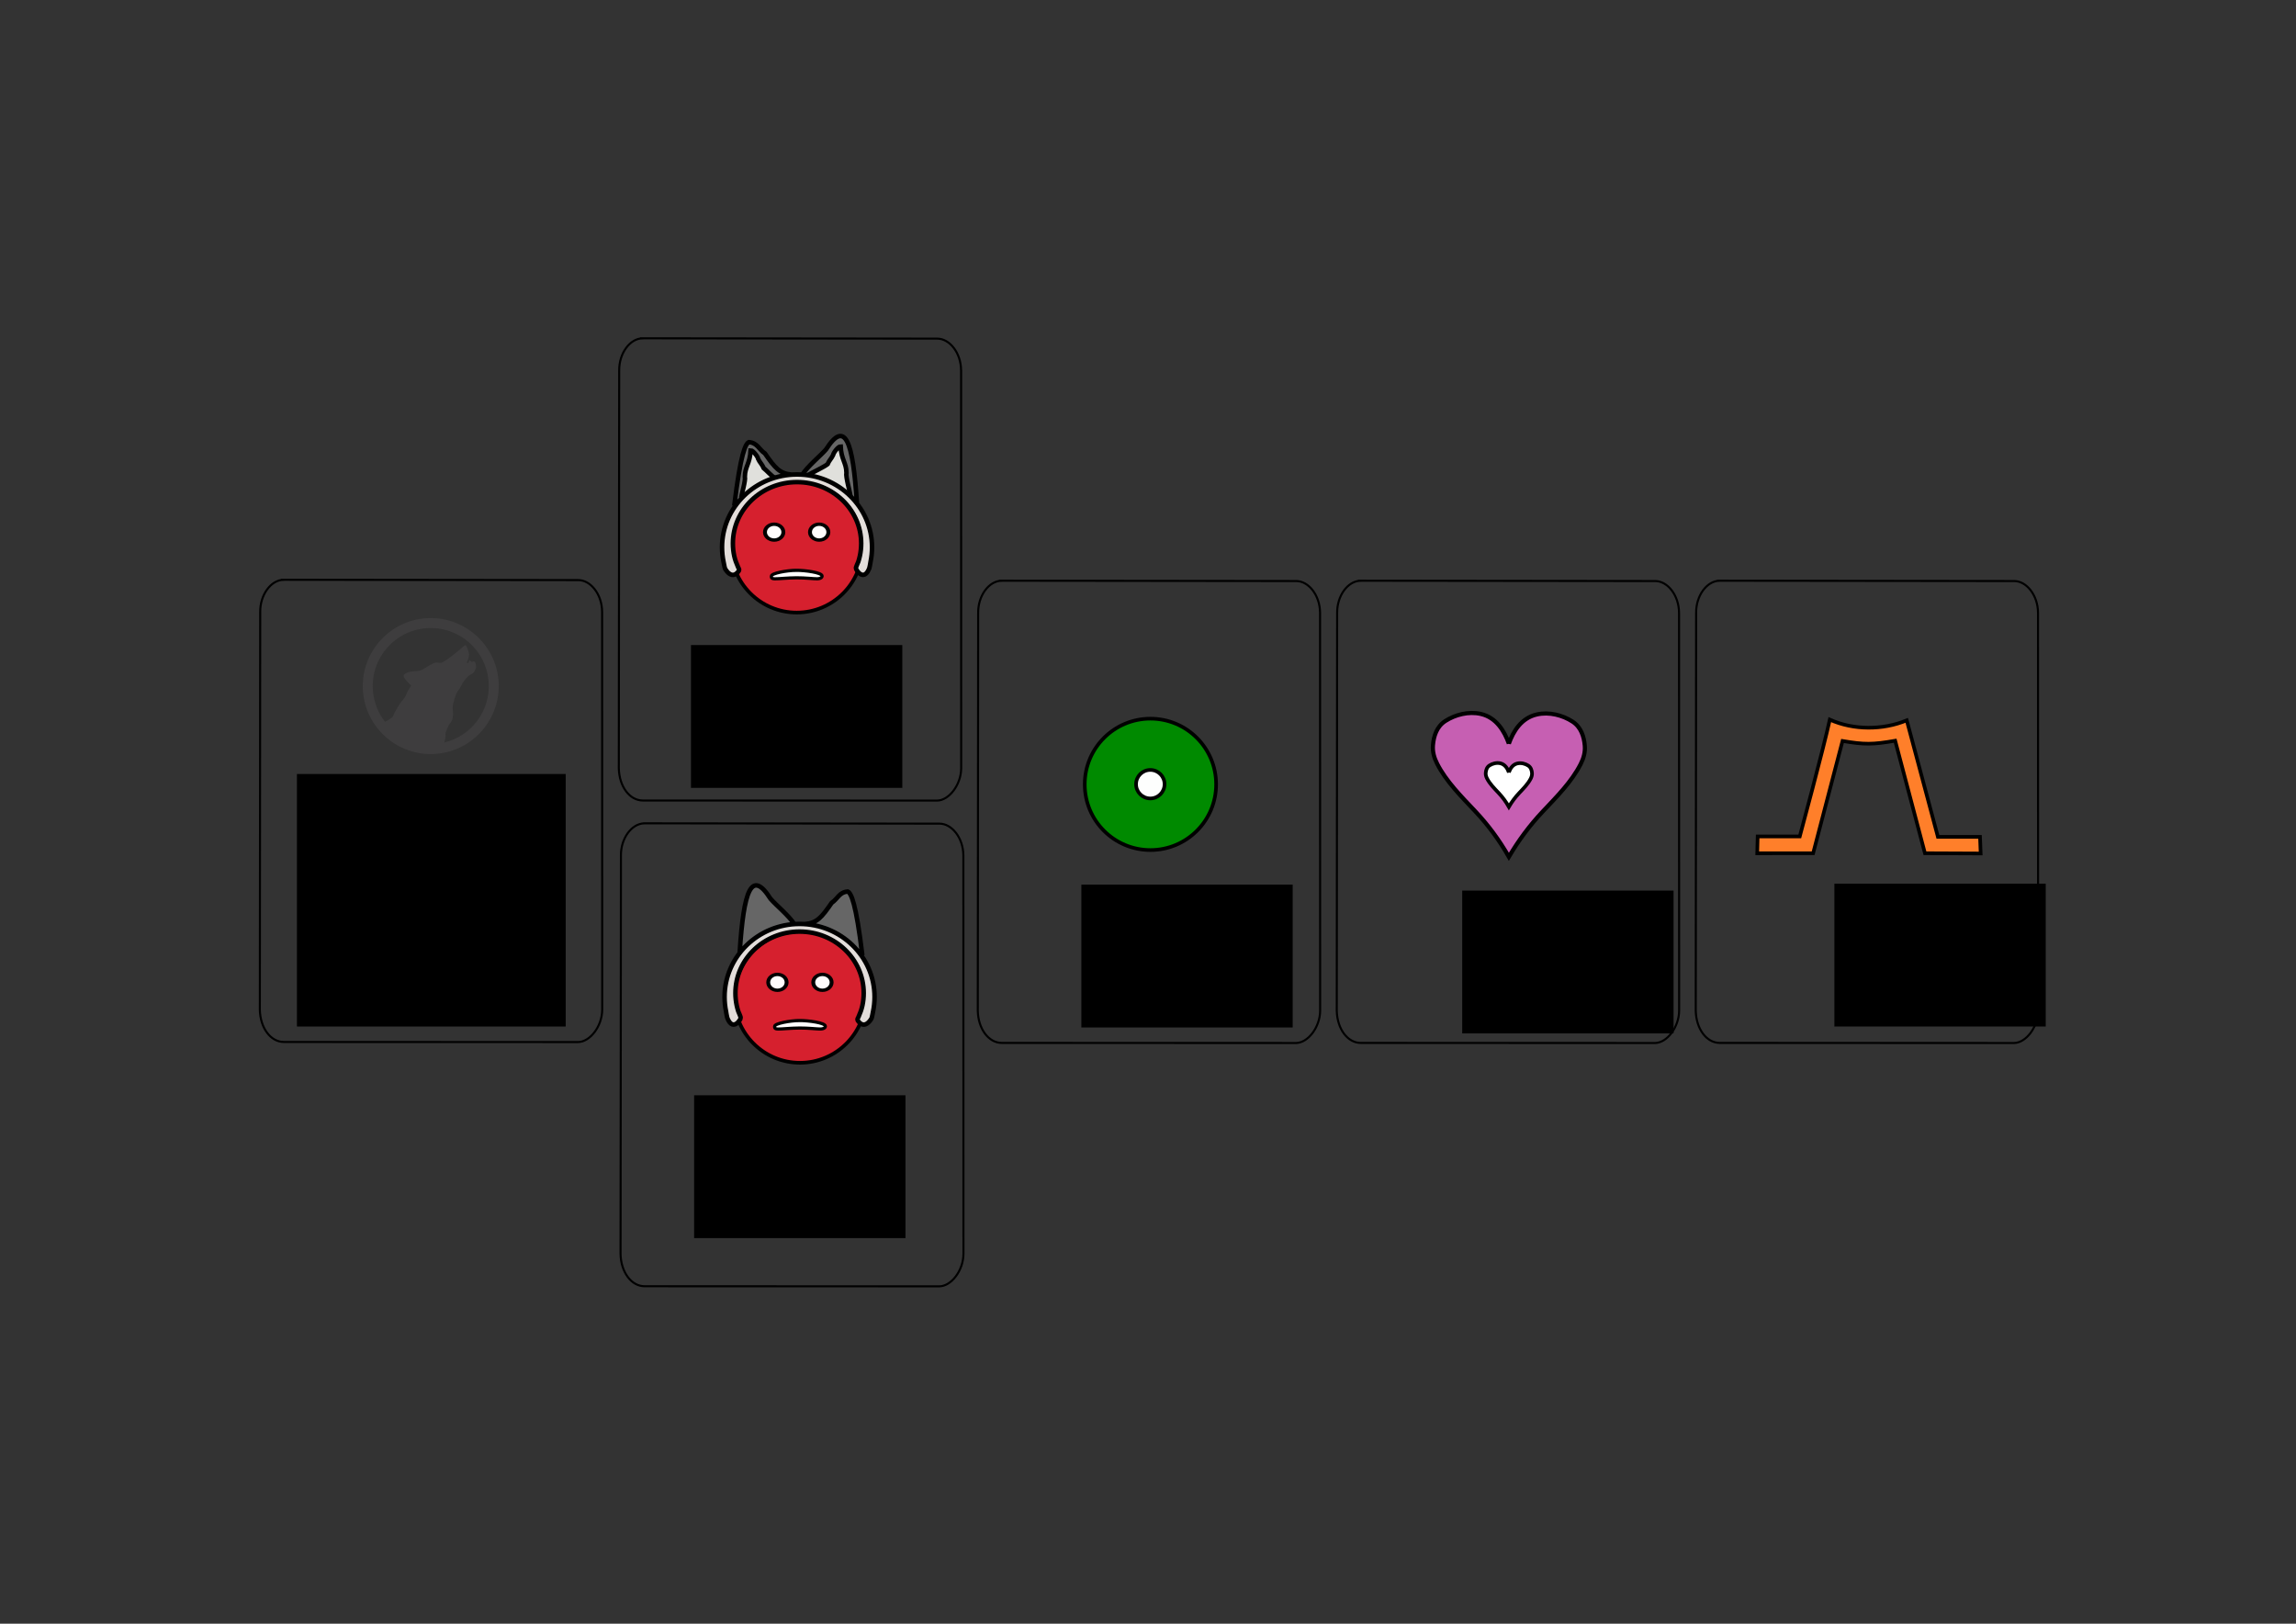 <?xml version="1.0" encoding="UTF-8" standalone="no"?>
<!-- Created with Inkscape (http://www.inkscape.org/) -->

<svg
   xmlns:dc="http://purl.org/dc/elements/1.1/"
   xmlns:cc="http://creativecommons.org/ns#"
   xmlns:rdf="http://www.w3.org/1999/02/22-rdf-syntax-ns#"
   xmlns:svg="http://www.w3.org/2000/svg"
   xmlns="http://www.w3.org/2000/svg"
   xmlns:xlink="http://www.w3.org/1999/xlink"
   xmlns:sodipodi="http://sodipodi.sourceforge.net/DTD/sodipodi-0.dtd"
   xmlns:inkscape="http://www.inkscape.org/namespaces/inkscape"
   width="297mm"
   height="210mm"
   viewBox="0 0 297 210"
   version="1.1"
   id="svg10670"
   inkscape:version="0.92.2 (5c3e80d, 2017-08-06)"
   sodipodi:docname="AergerUndScham.svg">
  <rect x="0" y="0" width="297" height="210" fill="#333333" stroke="none"/>
  <defs
     id="defs10664">
    <linearGradient
       id="linearGradient11040">
      <stop
         style="stop-color:#000000;stop-opacity:1;"
         offset="0"
         id="stop11042" />
      <stop
         id="stop11050"
         offset="0.069"
         style="stop-color:#000000;stop-opacity:1;" />
      <stop
         style="stop-color:#3f3f3f;stop-opacity:0.749;"
         offset="0.328"
         id="stop11052" />
      <stop
         id="stop11054"
         offset="0.648"
         style="stop-color:#1f1f1f;stop-opacity:1;" />
      <stop
         style="stop-color:#000000;stop-opacity:1;"
         offset="1"
         id="stop11044" />
    </linearGradient>
    <linearGradient
       id="linearGradient11058">
      <stop
         style="stop-color:#000000;stop-opacity:1;"
         offset="0"
         id="stop11060" />
      <stop
         id="stop11070"
         offset="0.5"
         style="stop-color:#ffffff;stop-opacity:1;" />
      <stop
         style="stop-color:#000000;stop-opacity:1;"
         offset="1"
         id="stop11062" />
    </linearGradient>
    <linearGradient
       id="linearGradient11077">
      <stop
         style="stop-color:#ffffff;stop-opacity:1;"
         offset="0"
         id="stop11079" />
      <stop
         id="stop11085"
         offset="0.5"
         style="stop-color:#000000;stop-opacity:1;" />
      <stop
         style="stop-color:#ffffff;stop-opacity:1;"
         offset="1"
         id="stop11081" />
    </linearGradient>
    <linearGradient
       id="linearGradient12058">
      <stop
         id="stop12060"
         offset="0"
         style="stop-color:#000080;stop-opacity:1;" />
      <stop
         style="stop-color:#03ff63;stop-opacity:0.426;"
         offset="0.5"
         id="stop12066" />
      <stop
         id="stop12068"
         offset="0.75"
         style="stop-color:#a00080;stop-opacity:0.626;" />
      <stop
         id="stop12062"
         offset="1"
         style="stop-color:#00009b;stop-opacity:0.974;" />
    </linearGradient>
    <linearGradient
       id="linearGradient8804">
      <stop
         id="stop8806"
         offset="0"
         style="stop-color:#ffffff;stop-opacity:0;" />
      <stop
         style="stop-color:#ffffff;stop-opacity:0.335;"
         offset="0.44"
         id="stop8814" />
      <stop
         id="stop8808"
         offset="1"
         style="stop-color:#ffffff;stop-opacity:0;" />
    </linearGradient>
    <linearGradient
       id="linearGradient8788">
      <stop
         id="stop8790"
         offset="0"
         style="stop-color:#ffffff;stop-opacity:0;" />
      <stop
         style="stop-color:#ffffff;stop-opacity:0.923;"
         offset="0.138"
         id="stop8812" />
      <stop
         id="stop8792"
         offset="1"
         style="stop-color:#ffffff;stop-opacity:0;" />
    </linearGradient>
    <linearGradient
       id="linearGradient7227">
      <stop
         id="stop7229"
         offset="0"
         style="stop-color:#030000;stop-opacity:0.465;" />
      <stop
         id="stop7231"
         offset="1"
         style="stop-color:#ffcd7f;stop-opacity:0.346" />
    </linearGradient>
    <inkscape:perspective
       id="perspective99"
       inkscape:persp3d-origin="372.04724 : 350.78739 : 1"
       inkscape:vp_z="744.09448 : 526.18109 : 1"
       inkscape:vp_y="0 : 1000 : 0"
       inkscape:vp_x="0 : 526.18109 : 1"
       sodipodi:type="inkscape:persp3d" />
    <marker
       style="overflow:visible"
       id="Arrow1Lstart"
       refX="0.0"
       refY="0.0"
       orient="auto"
       inkscape:stockid="Arrow1Lstart">
      <path
         transform="scale(0.8) translate(12.5,0)"
         style="fill-rule:evenodd;stroke:#000000;stroke-width:1.0pt;marker-start:none"
         d="M 0.0,0.0 L 5.0,-5.0 L -12.5,0.0 L 5.0,5.0 L 0.0,0.0 z "
         id="path3197" />
    </marker>
    <linearGradient
       inkscape:collect="always"
       xlink:href="#linearGradient5862"
       id="linearGradient8060"
       gradientUnits="userSpaceOnUse"
       gradientTransform="translate(27.281,-87.858)"
       x1="84.141"
       y1="19.757"
       x2="115.856"
       y2="19.757" />
    <marker
       inkscape:stockid="Arrow1Lstart"
       orient="auto"
       refY="0.0"
       refX="0.0"
       id="marker2844"
       style="overflow:visible">
      <path
         id="path2846"
         d="M 0.0,0.0 L 5.0,-5.0 L -12.5,0.0 L 5.0,5.0 L 0.0,0.0 z "
         style="fill-rule:evenodd;stroke:#000000;stroke-width:1.0pt;marker-start:none"
         transform="scale(0.8) translate(12.5,0)" />
    </marker>
    <inkscape:perspective
       sodipodi:type="inkscape:persp3d"
       inkscape:vp_x="0 : 526.18109 : 1"
       inkscape:vp_y="0 : 1000 : 0"
       inkscape:vp_z="744.09448 : 526.18109 : 1"
       inkscape:persp3d-origin="372.04724 : 350.78739 : 1"
       id="perspective2842" />
    <linearGradient
       id="linearGradient5822">
      <stop
         style="stop-color:#421d24;stop-opacity:1;"
         offset="0"
         id="stop5824" />
      <stop
         id="stop5830"
         offset="0.5"
         style="stop-color:#000000;stop-opacity:0.498;" />
      <stop
         style="stop-color:#000000;stop-opacity:0;"
         offset="1"
         id="stop5826" />
    </linearGradient>
    <linearGradient
       id="linearGradient5840">
      <stop
         id="stop5848"
         offset="0"
         style="stop-color:#7e634f;stop-opacity:0.498;" />
      <stop
         style="stop-color:#7e634f;stop-opacity:0.774;"
         offset="0.75"
         id="stop5850" />
      <stop
         id="stop5852"
         offset="0.875"
         style="stop-color:#7e634f;stop-opacity:0.122;" />
      <stop
         style="stop-color:#7e634f;stop-opacity:0.768;"
         offset="0.938"
         id="stop5854" />
      <stop
         style="stop-color:#7e634f;stop-opacity:0;"
         offset="1"
         id="stop5844" />
    </linearGradient>
    <linearGradient
       id="linearGradient5862">
      <stop
         style="stop-color:#bf9559;stop-opacity:1;"
         offset="0"
         id="stop5864" />
      <stop
         id="stop5870"
         offset="0.194"
         style="stop-color:#9e8f7a;stop-opacity:1;" />
      <stop
         style="stop-color:#584f44;stop-opacity:1;"
         offset="0.458"
         id="stop5872" />
      <stop
         id="stop5874"
         offset="0.771"
         style="stop-color:#9e8f7a;stop-opacity:1;" />
      <stop
         style="stop-color:#bf9559;stop-opacity:1;"
         offset="1"
         id="stop5866" />
    </linearGradient>
    <linearGradient
       y2="19.757"
       x2="115.856"
       y1="18.277"
       x1="82.238"
       gradientTransform="translate(27.281,-87.858)"
       gradientUnits="userSpaceOnUse"
       id="linearGradient8897"
       xlink:href="#linearGradient5862"
       inkscape:collect="always" />
    <linearGradient
       y2="20.228"
       x2="116.116"
       y1="27.399"
       x1="69.797"
       gradientTransform="translate(27.281,-87.858)"
       gradientUnits="userSpaceOnUse"
       id="linearGradient8899"
       xlink:href="#linearGradient5862"
       inkscape:collect="always" />
    <linearGradient
       y2="576.697"
       x2="-297.264"
       y1="582.327"
       x1="-292.523"
       gradientUnits="userSpaceOnUse"
       id="linearGradient8901"
       xlink:href="#linearGradient7227"
       inkscape:collect="always" />
    <linearGradient
       y2="434.447"
       x2="-626.975"
       y1="410.061"
       x1="-638.168"
       gradientUnits="userSpaceOnUse"
       id="linearGradient8977"
       xlink:href="#linearGradient8804"
       inkscape:collect="always" />
    <radialGradient
       r="9.008"
       fy="397.046"
       fx="-628.783"
       cy="397.046"
       cx="-628.783"
       gradientTransform="matrix(1.086,-5.7142852e-2,3.8293064e-2,0.728,38.692,73.676)"
       gradientUnits="userSpaceOnUse"
       id="radialGradient8979"
       xlink:href="#linearGradient8788"
       inkscape:collect="always" />
    <radialGradient
       r="118.819"
       fy="725.89"
       fx="-377.626"
       cy="725.89"
       cx="-377.626"
       gradientTransform="matrix(1.183,-5.6352366e-2,2.5298264e-2,0.615,50.304,256.963)"
       gradientUnits="userSpaceOnUse"
       id="radialGradient12298"
       xlink:href="#linearGradient11058"
       inkscape:collect="always" />
    <radialGradient
       r="118.819"
       fy="715.689"
       fx="-381.592"
       cy="715.689"
       cx="-381.592"
       gradientTransform="matrix(1.456,2.4944587e-2,-5.8174603e-3,0.393,177.467,449.133)"
       gradientUnits="userSpaceOnUse"
       id="radialGradient12300"
       xlink:href="#linearGradient11077"
       inkscape:collect="always" />
    <radialGradient
       r="144.339"
       fy="755.393"
       fx="-373.795"
       cy="755.393"
       cx="-373.795"
       gradientTransform="matrix(-1,1.8191016e-2,-6.0519091e-3,-0.333,-258.647,1064.036)"
       gradientUnits="userSpaceOnUse"
       id="radialGradient12326"
       xlink:href="#linearGradient11040"
       inkscape:collect="always" />
    <radialGradient
       r="144.339"
       fy="755.393"
       fx="-373.795"
       cy="755.393"
       cx="-373.795"
       gradientTransform="matrix(-1,1.8191016e-2,-6.0519091e-3,-0.333,-258.647,1064.036)"
       gradientUnits="userSpaceOnUse"
       id="radialGradient12519"
       xlink:href="#linearGradient11040"
       inkscape:collect="always" />
    <radialGradient
       r="118.819"
       fy="725.89"
       fx="-377.626"
       cy="725.89"
       cx="-377.626"
       gradientTransform="matrix(1.183,-5.6352366e-2,2.5298264e-2,0.615,50.304,256.963)"
       gradientUnits="userSpaceOnUse"
       id="radialGradient12521"
       xlink:href="#linearGradient11058"
       inkscape:collect="always" />
    <radialGradient
       r="118.819"
       fy="715.689"
       fx="-381.592"
       cy="715.689"
       cx="-381.592"
       gradientTransform="matrix(1.456,2.4944587e-2,-5.8174603e-3,0.393,177.467,449.133)"
       gradientUnits="userSpaceOnUse"
       id="radialGradient12523"
       xlink:href="#linearGradient11077"
       inkscape:collect="always" />
    <linearGradient
       y2="19.757"
       x2="115.856"
       y1="19.757"
       x1="84.141"
       gradientTransform="translate(-61.817,-89.419)"
       gradientUnits="userSpaceOnUse"
       id="linearGradient7307"
       xlink:href="#linearGradient5862"
       inkscape:collect="always" />
  </defs>
  <sodipodi:namedview
     id="base"
     pagecolor="#ffffff"
     bordercolor="#666666"
     borderopacity="1.0"
     inkscape:pageopacity="0.0"
     inkscape:pageshadow="2"
     inkscape:zoom="0.90509668"
     inkscape:cx="425.73438"
     inkscape:cy="363.72658"
     inkscape:document-units="mm"
     inkscape:current-layer="layer1"
     showgrid="false"
     inkscape:window-width="1618"
     inkscape:window-height="1028"
     inkscape:window-x="1734"
     inkscape:window-y="-8"
     inkscape:window-maximized="1" />
  <g
     inkscape:label="Layer 1"
     inkscape:groupmode="layer"
     id="layer1"
     transform="translate(0,-87)">
    <g
       id="g7788"
       inkscape:export-filename="D:\MatamekoWiki\mtameko.git\images\AergerUndScham.png"
       inkscape:export-xdpi="80"
       inkscape:export-ydpi="80">
      <g
         transform="translate(117.633,125.567)"
         id="g11753">
        <path
           inkscape:connector-curvature="0"
           style="fill:none;fill-rule:evenodd;stroke:#000000;stroke-width:0.265px;stroke-linecap:butt;stroke-linejoin:miter;stroke-opacity:1"
           d="m 58.346,36.54 38.129,0.042 c 1.565,-0.006 3.074,1.794 3.085,4.123 l 0.011,51.434 c -0.011,2.178 -1.592,4.169 -3.105,4.191 l -38.094,-0.011 c -1.696,-0.015 -3.036,-1.813 -3.088,-4.162 l 0.049,-51.443 c -0.028,-2.219 1.369,-4.134 3.013,-4.173 z"
           id="path2521"
           sodipodi:nodetypes="ccccccccc" />
        <g
           id="g3047"
           transform="matrix(0.265,0,0,0.265,1.348,31.783)">
          <g
             transform="translate(56.942,-71.623)"
             id="g4319">
            <path
               inkscape:connector-curvature="0"
               id="path2856"
               style="fill:#c65fb2;fill-opacity:1;fill-rule:evenodd;stroke:#000000;stroke-width:2.022;stroke-linecap:butt;stroke-linejoin:miter;stroke-miterlimit:4;stroke-dasharray:none;stroke-opacity:1"
               d="m 230.602,169.076 c 2.162,-6.02 6.097,-12.534 13.715,-14.246 6.002,-1.349 12.506,0.376 17.321,3.474 4.181,2.69 5.65,7.37 6.018,11.788 0.266,3.196 -0.57,6.149 -2.043,9.028 -4.436,8.673 -11.695,15.896 -18.547,23.171 -6.319,6.709 -11.767,14.061 -16.464,22.039 -4.696,-8.223 -10.145,-15.574 -16.464,-22.283 -6.852,-7.275 -14.112,-14.498 -18.547,-23.171 -1.473,-2.879 -2.309,-5.833 -2.043,-9.028 0.368,-4.418 1.837,-9.098 6.018,-11.788 4.815,-3.098 11.319,-4.823 17.321,-3.474 7.618,1.712 11.553,8.469 13.715,14.49 z"
               sodipodi:nodetypes="cssssscsssssc" />
            <path
               inkscape:connector-curvature="0"
               id="path3176"
               style="fill:#ffffff;fill-rule:evenodd;stroke:#000000;stroke-width:1.772;stroke-linecap:butt;stroke-linejoin:miter;stroke-miterlimit:4;stroke-dasharray:none;stroke-opacity:1"
               d="m 230.602,183.088 c 0.659,-1.834 1.858,-3.819 4.179,-4.34 1.828,-0.411 3.81,0.115 5.277,1.058 1.274,0.82 1.721,2.245 1.834,3.592 0.081,0.974 -0.174,1.873 -0.622,2.751 -1.351,2.642 -3.563,4.843 -5.651,7.06 -1.925,2.044 -3.585,4.284 -5.016,6.715 -1.431,-2.505 -3.091,-4.745 -5.016,-6.789 -2.088,-2.216 -4.299,-4.417 -5.651,-7.06 -0.449,-0.877 -0.703,-1.777 -0.622,-2.751 0.112,-1.346 0.56,-2.772 1.834,-3.592 1.467,-0.944 3.449,-1.469 5.277,-1.058 2.321,0.522 3.52,2.58 4.179,4.415 z"
               sodipodi:nodetypes="cssssscsssssc" />
          </g>
          <flowRoot
             transform="translate(203.436,45.272)"
             style="font-style:normal;font-weight:normal;line-height:0.01%;font-family:'Bitstream Vera Sans';fill:#000000;fill-opacity:1;stroke:none;stroke-width:1px;stroke-linecap:butt;stroke-linejoin:miter;stroke-opacity:1"
             id="flowRoot3012"
             xml:space="preserve"><flowRegion
               id="flowRegion3014"><rect
                 y="123.906"
                 x="61.339"
                 height="69.704"
                 width="103.162"
                 id="rect3016" /></flowRegion><flowPara
               style="font-size:14px;line-height:1.25"
               id="flowPara3018">Gefühl</flowPara></flowRoot>        </g>
      </g>
      <g
         transform="translate(26.481,125.566)"
         id="g11764">
        <path
           inkscape:connector-curvature="0"
           style="fill:none;fill-rule:evenodd;stroke:#000000;stroke-width:0.265px;stroke-linecap:butt;stroke-linejoin:miter;stroke-opacity:1"
           d="m 103.062,36.54 38.129,0.042 c 1.565,-0.006 3.074,1.794 3.085,4.123 l 0.011,51.434 c -0.011,2.178 -1.592,4.169 -3.105,4.191 l -38.094,-0.011 c -1.696,-0.015 -3.036,-1.813 -3.088,-4.162 l 0.049,-51.443 c -0.028,-2.219 1.369,-4.134 3.013,-4.173 z"
           id="path2517"
           sodipodi:nodetypes="ccccccccc" />
        <g
           id="g3056"
           transform="matrix(0.265,0,0,0.265,1.348,31.017)">
          <g
             transform="translate(216.687,-141.873)"
             id="g4232">
            <circle
               r="32.064"
               cy="293.983"
               cx="227.932"
               style="opacity:0.99;fill:#008b00;fill-opacity:1;stroke:#000000;stroke-width:1.772;stroke-miterlimit:4;stroke-dasharray:none;stroke-opacity:1"
               id="path3178"
               transform="translate(11.932,-31.882)" />
            <circle
               r="32.064"
               cy="293.983"
               cx="227.932"
               style="opacity:0.99;fill:#ffffff;fill-opacity:1;stroke:#000000;stroke-width:8.154;stroke-miterlimit:4;stroke-dasharray:none;stroke-opacity:1"
               id="path3180"
               transform="matrix(0.217,0,0,0.217,190.34,198.226)" />
          </g>
          <flowRoot
             transform="translate(361.492,45.272)"
             style="font-style:normal;font-weight:normal;line-height:0.01%;font-family:'Bitstream Vera Sans';fill:#000000;fill-opacity:1;stroke:none;stroke-width:1px;stroke-linecap:butt;stroke-linejoin:miter;stroke-opacity:1"
             id="flowRoot3020"
             xml:space="preserve"><flowRegion
               id="flowRegion3022"><rect
                 y="123.906"
                 x="61.339"
                 height="69.704"
                 width="103.162"
                 id="rect3024" /></flowRegion><flowPara
               style="font-size:14px;line-height:1.25"
               id="flowPara3026">Bedürfnis</flowPara></flowRoot>        </g>
      </g>
      <g
         id="g6599">
        <path
           inkscape:connector-curvature="0"
           style="fill:none;fill-rule:evenodd;stroke:#000000;stroke-width:0.265px;stroke-linecap:butt;stroke-linejoin:miter;stroke-opacity:1"
           d="m 36.673,161.984 38.129,0.042 c 1.565,-0.006 3.074,1.794 3.085,4.123 l 0.011,51.434 c -0.011,2.178 -1.592,4.169 -3.105,4.191 l -38.094,-0.011 c -1.696,-0.015 -3.036,-1.813 -3.088,-4.162 l 0.049,-51.443 c -0.028,-2.219 1.369,-4.134 3.013,-4.173 z"
           id="path3260"
           sodipodi:nodetypes="ccccccccc" />
        <flowRoot
           xml:space="preserve"
           id="flowRoot9440"
           style="font-style:normal;font-weight:normal;line-height:0.01%;font-family:'Bitstream Vera Sans';fill:#000000;fill-opacity:1;stroke:none;stroke-width:1px;stroke-linecap:butt;stroke-linejoin:miter;stroke-opacity:1"
           transform="matrix(0.265,0,0,0.265,22.156,154.27)"><flowRegion
             id="flowRegion9442"><rect
               id="rect9444"
               width="131.185"
               height="123.242"
               x="61.339"
               y="123.906" /></flowRegion><flowPara
             style="font-size:14px;line-height:1.25;text-align:center;text-anchor:middle"
             id="flowPara9446">Wolfsshow:</flowPara><flowPara
             style="font-size:14px;line-height:1.25;text-align:center;text-anchor:middle"
             id="flowPara6581">Bewertung</flowPara><flowPara
             style="font-size:14px;line-height:1.25;text-align:center;text-anchor:middle"
             id="flowPara6583">Beschuldingung</flowPara><flowPara
             id="flowPara12245"
             style="font-size:14px;line-height:1.25;text-align:center;text-anchor:middle">Diagnose</flowPara><flowPara
             style="font-size:14px;line-height:1.25;text-align:center;text-anchor:middle"
             id="flowPara9448">Interpretation</flowPara><flowPara
             style="font-size:14px;line-height:1.25;text-align:center;text-anchor:middle"
             id="flowPara10977">Spekulation</flowPara><flowPara
             id="flowPara12241"
             style="font-size:14px;line-height:1.25;text-align:center;text-anchor:middle" /><flowPara
             id="flowPara12243"
             style="font-size:14px;line-height:1.25;text-align:center;text-anchor:middle">Forderung</flowPara></flowRoot>        <g
           transform="matrix(0.043,0,0,0.043,36.37,144.025)"
           id="layer1-3"
           style="fill:#3e3d3e;fill-opacity:1">
          <path
             d="M 436.2,533.31 C 323.68,540.92 238.36,638.63 245.97,751.14 253.57,863.66 351.28,949.02 463.8,941.41 576.32,933.8 661.67,836.06 654.06,723.54 646.45,611.03 548.72,525.7 436.2,533.31 Z m 2.024,29.932 c 96.341,-6.516 179.39,65.984 185.91,162.33 5.841,86.371 -51.852,162.07 -133.28,181.5 0.353,-1.342 0.63,-2.76 0.873,-4.225 2.152,-7.413 3.458,-18.47 2.665,-19.412 -2.168,-2.575 8.742,-29.483 13.932,-34.362 6.876,-6.464 10.113,-20.973 8.176,-36.573 -1.438,-11.582 -0.69,-17.605 4.276,-34.492 3.845,-13.075 7.789,-22.395 10.936,-25.859 2.708,-2.981 7.828,-11.267 11.347,-18.401 6.746,-13.676 19.931,-28.483 28.122,-31.563 8.208,-3.087 15.714,-15.654 14.939,-25.034 -0.914,-11.053 -4.045,-15.653 -9.074,-13.293 -2.918,1.369 -4.9,0.855 -7.654,-2.019 -3.254,-3.397 -3.831,-3.237 -4.672,1.318 -0.528,2.862 -2.432,5.352 -4.233,5.486 -2.544,0.189 -2.386,-1.815 0.746,-8.883 2.217,-5.004 3.962,-12.858 3.893,-17.459 -0.122,-8.147 -7.255,-26.914 -10.626,-27.909 -0.926,-0.273 -7.885,5.036 -15.429,11.755 -20.313,18.091 -52.24,40.986 -57.774,41.43 -2.662,0.214 -7.698,-0.2 -11.18,-0.904 -6.405,-1.295 -16.056,3.069 -38.874,17.538 -9.858,6.251 -15.772,7.966 -29.738,8.589 -10.735,0.479 -20.624,2.647 -25.74,5.656 -7.606,4.475 -8.162,5.389 -6.745,10.949 0.851,3.34 6.17,10.662 11.812,16.271 l 10.243,10.207 -6.252,9.913 c -3.45,5.458 -7.273,13.181 -8.456,17.141 -1.183,3.96 -5.78,11.116 -10.231,15.914 -8.582,9.253 -24.821,36.132 -30.029,49.671 -1.29,3.354 -14.481,12.076 -23.598,16.474 -20.828,-26.597 -34.158,-59.542 -36.615,-95.873 -6.516,-96.341 65.986,-179.36 162.33,-185.88 z"
             style="fill:#3e3d3e;fill-opacity:1"
             id="path4352"
             inkscape:connector-curvature="0" />
        </g>
      </g>
      <g
         transform="translate(-0.337,30.435)"
         id="g7700">
        <g
           id="g3726"
           transform="translate(-4.206,1.058)">
          <path
             inkscape:connector-curvature="0"
             sodipodi:nodetypes="ccccccccc"
             id="path2517-6"
             d="m 87.651,99.26 38.129,0.042 c 1.565,-0.006 3.074,1.794 3.085,4.123 l 0.011,51.434 c -0.011,2.178 -1.592,4.169 -3.105,4.191 l -38.094,-0.011 c -1.696,-0.015 -3.036,-1.813 -3.088,-4.162 l 0.049,-51.443 c -0.028,-2.219 1.369,-4.134 3.013,-4.173 z"
             style="fill:none;fill-rule:evenodd;stroke:#000000;stroke-width:0.265px;stroke-linecap:butt;stroke-linejoin:miter;stroke-opacity:1" />
          <g
             transform="matrix(0.265,0,0,0.265,209.151,-62.858)"
             id="g9183">
            <flowRoot
               xml:space="preserve"
               id="flowRoot2625"
               style="font-style:normal;font-weight:normal;line-height:0.01%;font-family:'Bitstream Vera Sans';fill:#000000;fill-opacity:1;stroke:none;stroke-width:1px;stroke-linecap:butt;stroke-linejoin:miter;stroke-opacity:1"
               transform="translate(-496.165,637.58)"><flowRegion
                 id="flowRegion2627"><rect
                   id="rect2629"
                   width="103.162"
                   height="69.704"
                   x="61.339"
                   y="123.906" /></flowRegion><flowPara
                 style="font-size:14px;line-height:1.25;text-align:center;text-anchor:middle"
                 id="flowPara3084">Ärger</flowPara></flowRoot>            <g
               id="g9165">
              <circle
                 r="32.064"
                 cy="293.983"
                 cx="227.932"
                 transform="translate(-611.127,419.581)"
                 id="path4325"
                 style="opacity:0.99;fill:#d8212f;fill-opacity:1;stroke:#000000;stroke-width:1.772;stroke-miterlimit:4;stroke-dasharray:none;stroke-opacity:1" />
              <g
                 style="stroke-width:1.907;stroke-miterlimit:4;stroke-dasharray:none"
                 transform="matrix(1,0,0,0.863,-930.157,536.579)"
                 id="g4337">
                <circle
                   r="32.064"
                   cy="293.983"
                   cx="227.932"
                   style="opacity:0.99;fill:#ffffff;fill-opacity:1;stroke:#000000;stroke-width:13.607;stroke-miterlimit:4;stroke-dasharray:none;stroke-opacity:1"
                   id="path4327"
                   transform="matrix(0.14,0,0,0.14,504.036,155.59)" />
                <circle
                   r="32.064"
                   cy="293.983"
                   cx="227.932"
                   style="opacity:0.99;fill:#ffffff;fill-opacity:1;stroke:#000000;stroke-width:13.607;stroke-miterlimit:4;stroke-dasharray:none;stroke-opacity:1"
                   id="path4329"
                   transform="matrix(0.14,0,0,0.14,526.008,155.59)" />
              </g>
              <g
                 transform="matrix(0.803,0,0,0.803,-795.082,423.188)"
                 id="g8247">
                <path
                   inkscape:connector-curvature="0"
                   style="fill:#666666;fill-opacity:1;fill-rule:evenodd;stroke:none;stroke-width:2.75;stroke-linecap:butt;stroke-linejoin:miter;stroke-miterlimit:4;stroke-dasharray:none;stroke-opacity:1"
                   d="m 489.797,323.547 c -12.706,10.095 -2.175,2.67 -14.766,12.136 0.253,-5.864 3.077,-19.205 4.124,-26.896 3.045,-7.714 0.663,-10.289 5.368,-10.238 5.775,1.268 15.135,15.854 22.61,18.712 z"
                   id="path8064"
                   sodipodi:nodetypes="cccccc" />
                <path
                   inkscape:connector-curvature="0"
                   id="path8070"
                   style="fill:#e3dedb;fill-rule:evenodd;stroke:none;stroke-width:2.75;stroke-linecap:butt;stroke-linejoin:miter;stroke-miterlimit:4;stroke-dasharray:none;stroke-opacity:1"
                   d="m 557.657,374.615 c -3.411,7.645 -7.962,0.121 -7.848,-0.529 -0.124,-0.92 1.047,-2.908 1.427,-4.075 0.38,-1.167 0.702,-2.36 0.961,-3.573 0.26,-1.213 0.458,-2.448 0.591,-3.701 0.133,-1.253 0.201,-2.525 0.201,-3.811 0,-20.585 -17.471,-37.292 -38.997,-37.292 -21.527,0 -38.997,16.707 -38.997,37.292 0,2.573 0.273,5.086 0.793,7.513 0.52,2.427 1.371,4.627 2.358,6.858 0.247,0.558 0.873,1.446 0.594,2.016 -0.103,0.224 -3.628,6.441 -8.301,-0.697 -0.486,-0.897 -0.494,-1.597 -0.682,-2.304 -0.187,-0.707 -0.273,-1.421 -0.425,-2.141 -0.152,-0.72 -0.286,-1.447 -0.401,-2.179 -0.115,-0.732 -0.212,-1.471 -0.29,-2.215 -0.078,-0.744 -0.137,-1.493 -0.176,-2.247 -0.039,-0.754 -0.059,-1.513 -0.059,-2.277 0,-24.437 20.423,-44.269 45.587,-44.269 25.164,0 45.587,19.833 45.587,44.269 0,0.764 -0.02,1.523 -0.059,2.277 -0.039,0.754 -0.098,1.503 -0.176,2.247 -0.078,0.744 -0.175,1.482 -0.29,2.215 -0.115,0.732 -0.249,1.459 -0.401,2.179 -0.152,0.72 -0.181,1.434 -0.369,2.141 -0.187,0.707 -0.181,1.302 -0.628,2.304 z"
                   sodipodi:nodetypes="ccssssssssscsssssssssssssc" />
                <path
                   inkscape:connector-curvature="0"
                   style="fill:#e0e0dc;fill-opacity:1;fill-rule:evenodd;stroke:none;stroke-width:2.75;stroke-linecap:butt;stroke-linejoin:miter;stroke-miterlimit:4;stroke-dasharray:none;stroke-opacity:1"
                   d="m 489.952,323.212 c 0.106,0.298 -10.465,8.807 -10.46,8.798 0.253,-5.864 1.785,-10.162 2.832,-17.853 3.045,-7.714 3.354,-10.72 3.43,-10.776 1.576,4.39 13.197,16.392 13.029,16.128 z"
                   id="path8219"
                   sodipodi:nodetypes="cccccc" />
                <path
                   inkscape:connector-curvature="0"
                   style="fill:#666666;fill-opacity:1;fill-rule:evenodd;stroke:none;stroke-width:2.75;stroke-linecap:butt;stroke-linejoin:miter;stroke-miterlimit:4;stroke-dasharray:none;stroke-opacity:1"
                   d="m 534.938,322.268 c 12.706,10.095 14.556,11.498 14.012,12.782 -0.253,-5.864 -1.139,-19.851 -2.186,-27.542 -3.045,-7.714 -3.354,-13.088 -8.059,-13.037 -5.129,3.637 -14.92,17.253 -21.856,22.157 z"
                   id="path8221"
                   sodipodi:nodetypes="cccccc" />
                <path
                   inkscape:connector-curvature="0"
                   style="fill:#e0e0dc;fill-opacity:1;fill-rule:evenodd;stroke:none;stroke-width:2.75;stroke-linecap:butt;stroke-linejoin:miter;stroke-miterlimit:4;stroke-dasharray:none;stroke-opacity:1"
                   d="m 535.638,322.644 c -0.106,0.298 9.926,8.053 9.922,8.045 -0.253,-5.864 -2.216,-10.377 -3.263,-18.068 -0.03,-0.286 -1.74,-8.243 -3.107,-11.529 -3.622,1.16 -4.369,9.933 -16.904,16.343 z"
                   id="path8223"
                   sodipodi:nodetypes="cccccc" />
                <path
                   inkscape:connector-curvature="0"
                   id="path8072"
                   style="fill:none;fill-rule:evenodd;stroke:#000000;stroke-width:2.75;stroke-linecap:butt;stroke-linejoin:miter;stroke-miterlimit:4;stroke-dasharray:none;stroke-opacity:1"
                   d="m 509.991,317.71 c -7.393,-0.623 -10.175,-3.913 -16.407,-12.9 -3.636,-2.402 -4.541,-6.463 -9.754,-6.844 -2.046,0.998 -5.011,6.765 -8.86,38.647 m 74.536,-1.897 c -2.398,-37.056 -7.027,-50.734 -18.741,-32.347 -3.267,3.807 -11.392,10.35 -14.65,15.677 m 40.677,57.184 c -3.411,7.645 -7.962,0.121 -7.848,-0.529 -0.124,-0.92 1.047,-2.908 1.427,-4.075 0.38,-1.168 0.702,-2.36 0.961,-3.573 0.26,-1.213 0.458,-2.448 0.591,-3.701 0.133,-1.253 0.201,-2.525 0.201,-3.811 0,-20.585 -17.471,-37.292 -38.997,-37.292 -21.527,0 -38.997,16.707 -38.997,37.292 0,2.573 0.273,5.086 0.793,7.513 0.52,2.427 1.371,4.627 2.358,6.858 0.247,0.558 0.873,1.446 0.594,2.016 -0.103,0.224 -3.628,6.441 -8.301,-0.697 -0.486,-0.897 -0.494,-1.597 -0.682,-2.304 -0.187,-0.707 -0.273,-1.421 -0.425,-2.141 -0.152,-0.72 -0.286,-1.447 -0.401,-2.179 -0.115,-0.732 -0.212,-1.471 -0.29,-2.215 -0.078,-0.744 -0.137,-1.493 -0.176,-2.247 -0.039,-0.754 -0.059,-1.513 -0.059,-2.277 0,-24.437 20.423,-44.269 45.587,-44.269 25.164,0 45.587,19.833 45.587,44.269 0,0.764 -0.02,1.523 -0.059,2.277 -0.039,0.754 -0.098,1.503 -0.176,2.247 -0.078,0.744 -0.175,1.482 -0.29,2.215 -0.115,0.732 -0.249,1.459 -0.401,2.179 -0.152,0.72 -0.181,1.434 -0.369,2.141 -0.188,0.707 -0.181,1.302 -0.628,2.304 z"
                   sodipodi:nodetypes="cccccccccssssssssscsssssssssssssc" />
                <path
                   inkscape:connector-curvature="0"
                   style="fill:none;fill-rule:evenodd;stroke:#000000;stroke-width:2.75;stroke-linecap:butt;stroke-linejoin:miter;stroke-miterlimit:4;stroke-dasharray:none;stroke-opacity:1"
                   d="m 479.148,331.724 c 0.28,-2.251 2.832,-10.445 2.253,-12.796 0.055,-6.069 3.157,-7.953 3.503,-15.964 1.435,-0.042 4.429,3.84 4.586,5.212 0.871,1.964 2.581,3.533 3.357,5.564 1.985,1.613 4.64,4.728 6.854,6.027"
                   id="path8090"
                   sodipodi:nodetypes="cccccc" />
                <path
                   inkscape:connector-curvature="0"
                   style="fill:none;fill-rule:evenodd;stroke:#000000;stroke-width:2.75;stroke-linecap:butt;stroke-linejoin:miter;stroke-miterlimit:4;stroke-dasharray:none;stroke-opacity:1"
                   d="m 545.616,330.612 c -0.28,-2.251 -3.047,-11.737 -2.469,-14.088 -0.055,-6.069 -3.157,-7.953 -3.503,-15.964 -1.435,-0.042 -4.429,3.84 -4.586,5.212 -0.871,1.964 -2.581,3.533 -3.357,5.564 -1.985,1.613 -9.593,5.266 -11.806,6.565"
                   id="path8217"
                   sodipodi:nodetypes="cccccc" />
              </g>
              <path
                 inkscape:connector-curvature="0"
                 sodipodi:nodetypes="cssssss"
                 d="m -383.485,725.009 c -4.426,0.026 -12.11,1.387 -12.088,2.846 0.01,0.663 -0.049,1.278 1.71,1.302 1.946,0.026 6.132,-0.472 10.535,-0.492 4.403,-0.02 8.366,0.499 10.03,0.479 1.871,-0.022 2.529,-0.742 2.48,-1.404 -0.122,-1.662 -8.24,-2.757 -12.666,-2.731 z"
                 style="opacity:0.99;fill:#ffffff;fill-opacity:1;stroke:#000000;stroke-width:1.554;stroke-miterlimit:4;stroke-dasharray:none;stroke-opacity:1"
                 id="path9163" />
            </g>
          </g>
        </g>
        <g
           transform="matrix(0.265,0,0,0.265,-62.986,146.608)"
           id="g3428">
          <path
             inkscape:connector-curvature="0"
             sodipodi:nodetypes="ccccccccc"
             id="path2519"
             d="m 553.438,62.04 144.109,0.158 c 5.914,-0.022 11.62,6.781 11.66,15.582 l 0.042,194.398 c -0.041,8.233 -6.016,15.759 -11.735,15.839 l -143.979,-0.042 c -6.409,-0.057 -11.473,-6.853 -11.669,-15.731 l 0.186,-194.431 c -0.106,-8.385 5.176,-15.623 11.386,-15.771 z"
             style="fill:none;fill-rule:evenodd;stroke:#000000;stroke-width:1px;stroke-linecap:butt;stroke-linejoin:miter;stroke-opacity:1" />
          <g
             transform="translate(846.394,-487.259)"
             id="g9325">
            <flowRoot
               xml:space="preserve"
               id="flowRoot9206"
               style="font-style:normal;font-weight:normal;line-height:0.01%;font-family:'Bitstream Vera Sans';fill:#000000;fill-opacity:1;stroke:none;stroke-width:1px;stroke-linecap:butt;stroke-linejoin:miter;stroke-opacity:1"
               transform="translate(-329.947,558.121)"><flowRegion
                 id="flowRegion9208"><rect
                   id="rect9210"
                   width="103.162"
                   height="69.704"
                   x="61.339"
                   y="123.906" /></flowRegion><flowPara
                 style="font-size:14px;line-height:1.25;text-align:center;text-anchor:middle"
                 id="flowPara9212">Depression</flowPara><flowPara
                 style="font-size:14px;line-height:1.25;text-align:center;text-anchor:middle"
                 id="flowPara9309">Scham</flowPara><flowPara
                 style="font-size:14px;line-height:1.25;text-align:center;text-anchor:middle"
                 id="flowPara9311">Schuld</flowPara></flowRoot>            <g
               id="g9313">
              <circle
                 r="32.064"
                 cy="293.983"
                 cx="227.932"
                 transform="translate(-444.871,340.121)"
                 id="path9216"
                 style="opacity:0.99;fill:#d8212f;fill-opacity:1;stroke:#000000;stroke-width:1.772;stroke-miterlimit:4;stroke-dasharray:none;stroke-opacity:1" />
              <g
                 style="stroke-width:1.907;stroke-miterlimit:4;stroke-dasharray:none"
                 transform="matrix(1,0,0,0.863,-763.901,457.119)"
                 id="g9218">
                <circle
                   r="32.064"
                   cy="293.983"
                   cx="227.932"
                   style="opacity:0.99;fill:#ffffff;fill-opacity:1;stroke:#000000;stroke-width:13.607;stroke-miterlimit:4;stroke-dasharray:none;stroke-opacity:1"
                   id="path9220"
                   transform="matrix(0.14,0,0,0.14,504.036,155.59)" />
                <circle
                   r="32.064"
                   cy="293.983"
                   cx="227.932"
                   style="opacity:0.99;fill:#ffffff;fill-opacity:1;stroke:#000000;stroke-width:13.607;stroke-miterlimit:4;stroke-dasharray:none;stroke-opacity:1"
                   id="path9222"
                   transform="matrix(0.14,0,0,0.14,526.008,155.59)" />
              </g>
              <path
                 inkscape:connector-curvature="0"
                 sodipodi:nodetypes="cssssss"
                 d="m -217.23,645.549 c -4.426,0.026 -12.11,1.387 -12.088,2.846 0.01,0.663 -0.049,1.278 1.71,1.302 1.946,0.026 6.132,-0.472 10.535,-0.492 4.403,-0.02 8.366,0.499 10.03,0.479 1.871,-0.022 2.529,-0.742 2.48,-1.404 -0.122,-1.662 -8.24,-2.757 -12.666,-2.731 z"
                 style="opacity:0.99;fill:#ffffff;fill-opacity:1;stroke:#000000;stroke-width:1.554;stroke-miterlimit:4;stroke-dasharray:none;stroke-opacity:1"
                 id="path9242" />
              <g
                 transform="matrix(-0.803,0,0,0.805,309.529,349.802)"
                 id="g9256">
                <path
                   inkscape:connector-curvature="0"
                   style="fill:#666666;fill-opacity:1;fill-rule:evenodd;stroke:none;stroke-width:2.75;stroke-linecap:butt;stroke-linejoin:miter;stroke-miterlimit:4;stroke-dasharray:none;stroke-opacity:1"
                   d="m 632.558,314.758 c -12.706,10.095 -2.175,2.67 -14.766,12.136 0.253,-5.864 3.077,-19.205 4.124,-26.896 3.045,-7.714 0.663,-10.289 5.368,-10.238 5.775,1.268 15.135,15.854 22.61,18.712 z"
                   id="path9258"
                   sodipodi:nodetypes="cccccc" />
                <path
                   inkscape:connector-curvature="0"
                   id="path9260"
                   style="fill:#e3dedb;fill-rule:evenodd;stroke:none;stroke-width:2.75;stroke-linecap:butt;stroke-linejoin:miter;stroke-miterlimit:4;stroke-dasharray:none;stroke-opacity:1"
                   d="m 700.418,365.826 c -3.411,7.645 -7.962,0.121 -7.848,-0.529 -0.124,-0.92 1.047,-2.908 1.427,-4.075 0.38,-1.167 0.702,-2.36 0.961,-3.573 0.26,-1.213 0.458,-2.448 0.591,-3.701 0.133,-1.253 0.201,-2.525 0.201,-3.811 0,-20.585 -17.471,-37.292 -38.997,-37.292 -21.527,0 -38.997,16.707 -38.997,37.292 0,2.573 0.273,5.086 0.793,7.513 0.52,2.427 1.371,4.627 2.358,6.858 0.247,0.558 0.873,1.446 0.594,2.016 -0.103,0.224 -3.628,6.441 -8.301,-0.697 -0.486,-0.897 -0.494,-1.597 -0.682,-2.304 -0.187,-0.707 -0.273,-1.421 -0.425,-2.141 -0.152,-0.72 -0.286,-1.447 -0.401,-2.179 -0.115,-0.732 -0.212,-1.471 -0.29,-2.215 -0.078,-0.744 -0.137,-1.493 -0.176,-2.247 -0.039,-0.754 -0.059,-1.513 -0.059,-2.277 0,-24.437 20.423,-44.269 45.587,-44.269 25.164,0 45.587,19.833 45.587,44.269 0,0.764 -0.02,1.523 -0.059,2.277 -0.039,0.754 -0.098,1.503 -0.176,2.247 -0.078,0.744 -0.175,1.482 -0.29,2.215 -0.115,0.732 -0.249,1.459 -0.401,2.179 -0.152,0.72 -0.181,1.434 -0.369,2.141 -0.187,0.707 -0.181,1.302 -0.628,2.304 z"
                   sodipodi:nodetypes="ccssssssssscsssssssssssssc" />
                <path
                   inkscape:connector-curvature="0"
                   style="fill:#666666;fill-opacity:1;fill-rule:evenodd;stroke:none;stroke-width:2.75;stroke-linecap:butt;stroke-linejoin:miter;stroke-miterlimit:4;stroke-dasharray:none;stroke-opacity:1"
                   d="m 677.699,313.478 c 12.706,10.095 14.556,11.498 14.012,12.782 -0.253,-5.864 -1.139,-19.851 -2.186,-27.542 -3.045,-7.714 -3.354,-13.088 -8.059,-13.037 -5.129,3.637 -14.92,17.253 -21.856,22.157 z"
                   id="path9262"
                   sodipodi:nodetypes="cccccc" />
                <path
                   inkscape:connector-curvature="0"
                   id="path9264"
                   style="fill:none;fill-rule:evenodd;stroke:#000000;stroke-width:2.75;stroke-linecap:butt;stroke-linejoin:miter;stroke-miterlimit:4;stroke-dasharray:none;stroke-opacity:1"
                   d="m 652.752,308.921 c -7.393,-0.623 -10.175,-3.913 -16.407,-12.9 -3.636,-2.402 -4.541,-6.463 -9.754,-6.844 -2.046,0.998 -5.011,6.765 -8.86,38.647 m 74.536,-1.897 c -2.398,-37.056 -7.027,-50.734 -18.741,-32.347 -3.267,3.807 -11.392,10.35 -14.65,15.677 m 40.677,57.184 c -3.411,7.645 -7.962,0.121 -7.848,-0.529 -0.124,-0.92 1.047,-2.908 1.427,-4.075 0.38,-1.168 0.702,-2.36 0.961,-3.573 0.26,-1.213 0.458,-2.448 0.591,-3.701 0.133,-1.253 0.201,-2.525 0.201,-3.811 0,-20.585 -17.471,-37.292 -38.997,-37.292 -21.527,0 -38.997,16.707 -38.997,37.292 0,2.573 0.273,5.086 0.793,7.513 0.52,2.427 1.371,4.627 2.358,6.858 0.247,0.558 0.873,1.446 0.594,2.016 -0.103,0.224 -3.628,6.441 -8.301,-0.697 -0.486,-0.897 -0.494,-1.597 -0.682,-2.304 -0.187,-0.707 -0.273,-1.421 -0.425,-2.141 -0.152,-0.72 -0.286,-1.447 -0.401,-2.179 -0.115,-0.732 -0.212,-1.471 -0.29,-2.215 -0.078,-0.744 -0.137,-1.493 -0.176,-2.247 -0.039,-0.754 -0.059,-1.513 -0.059,-2.277 0,-24.437 20.423,-44.269 45.587,-44.269 25.164,0 45.587,19.833 45.587,44.269 0,0.764 -0.02,1.523 -0.059,2.277 -0.039,0.754 -0.098,1.503 -0.176,2.247 -0.078,0.744 -0.175,1.482 -0.29,2.215 -0.115,0.732 -0.249,1.459 -0.401,2.179 -0.152,0.72 -0.181,1.434 -0.369,2.141 -0.188,0.707 -0.181,1.302 -0.628,2.304 z"
                   sodipodi:nodetypes="cccccccccssssssssscsssssssssssssc" />
              </g>
            </g>
          </g>
        </g>
      </g>
      <g
         transform="translate(42.904,-127.313)"
         id="g6577">
        <path
           inkscape:connector-curvature="0"
           style="fill:none;fill-rule:evenodd;stroke:#000000;stroke-width:0.265px;stroke-linecap:butt;stroke-linejoin:miter;stroke-opacity:1"
           d="m 179.511,289.419 38.129,0.042 c 1.565,-0.006 3.074,1.794 3.085,4.123 l 0.011,51.434 c -0.011,2.178 -1.592,4.169 -3.105,4.191 l -38.094,-0.011 c -1.696,-0.015 -3.036,-1.813 -3.088,-4.162 l 0.049,-51.443 c -0.028,-2.219 1.369,-4.134 3.013,-4.173 z"
           id="path2519-6"
           sodipodi:nodetypes="ccccccccc" />
        <g
           id="g3065"
           transform="matrix(0.265,0,0,0.265,33.08,283.772)">
          <path
             inkscape:connector-curvature="0"
             sodipodi:nodetypes="ccccccccccccc"
             d="m 638.367,99.404 c -10.94,1.9 -15.052,1.936 -25.708,0.114 l -14.334,54.799 -27.298,0.015 0.212,-8.214 h 20.558 c 0,0 11.452,-42.389 14.66,-57.015 11.629,5.22 25.833,5.199 37.553,0.344 l 15.21,56.878 h 20.558 l 0.311,8.111 -27.198,-0.119 z"
             style="fill:#ff7f2a;fill-rule:evenodd;stroke:#000000;stroke-width:1.772;stroke-linecap:butt;stroke-linejoin:miter;stroke-miterlimit:4;stroke-dasharray:none;stroke-opacity:1"
             id="path4236" />
          <flowRoot
             transform="translate(547.356,45.272)"
             style="font-style:normal;font-weight:normal;line-height:0.01%;font-family:'Bitstream Vera Sans';fill:#000000;fill-opacity:1;stroke:none;stroke-width:1px;stroke-linecap:butt;stroke-linejoin:miter;stroke-opacity:1"
             id="flowRoot3028"
             xml:space="preserve"><flowRegion
               id="flowRegion3030"><rect
                 y="123.906"
                 x="61.339"
                 height="69.704"
                 width="103.162"
                 id="rect3032" /></flowRegion><flowPara
               style="font-size:14px;line-height:1.25"
               id="flowPara3034">Bitte</flowPara></flowRoot>        </g>
      </g>
    </g>
  </g>
</svg>
